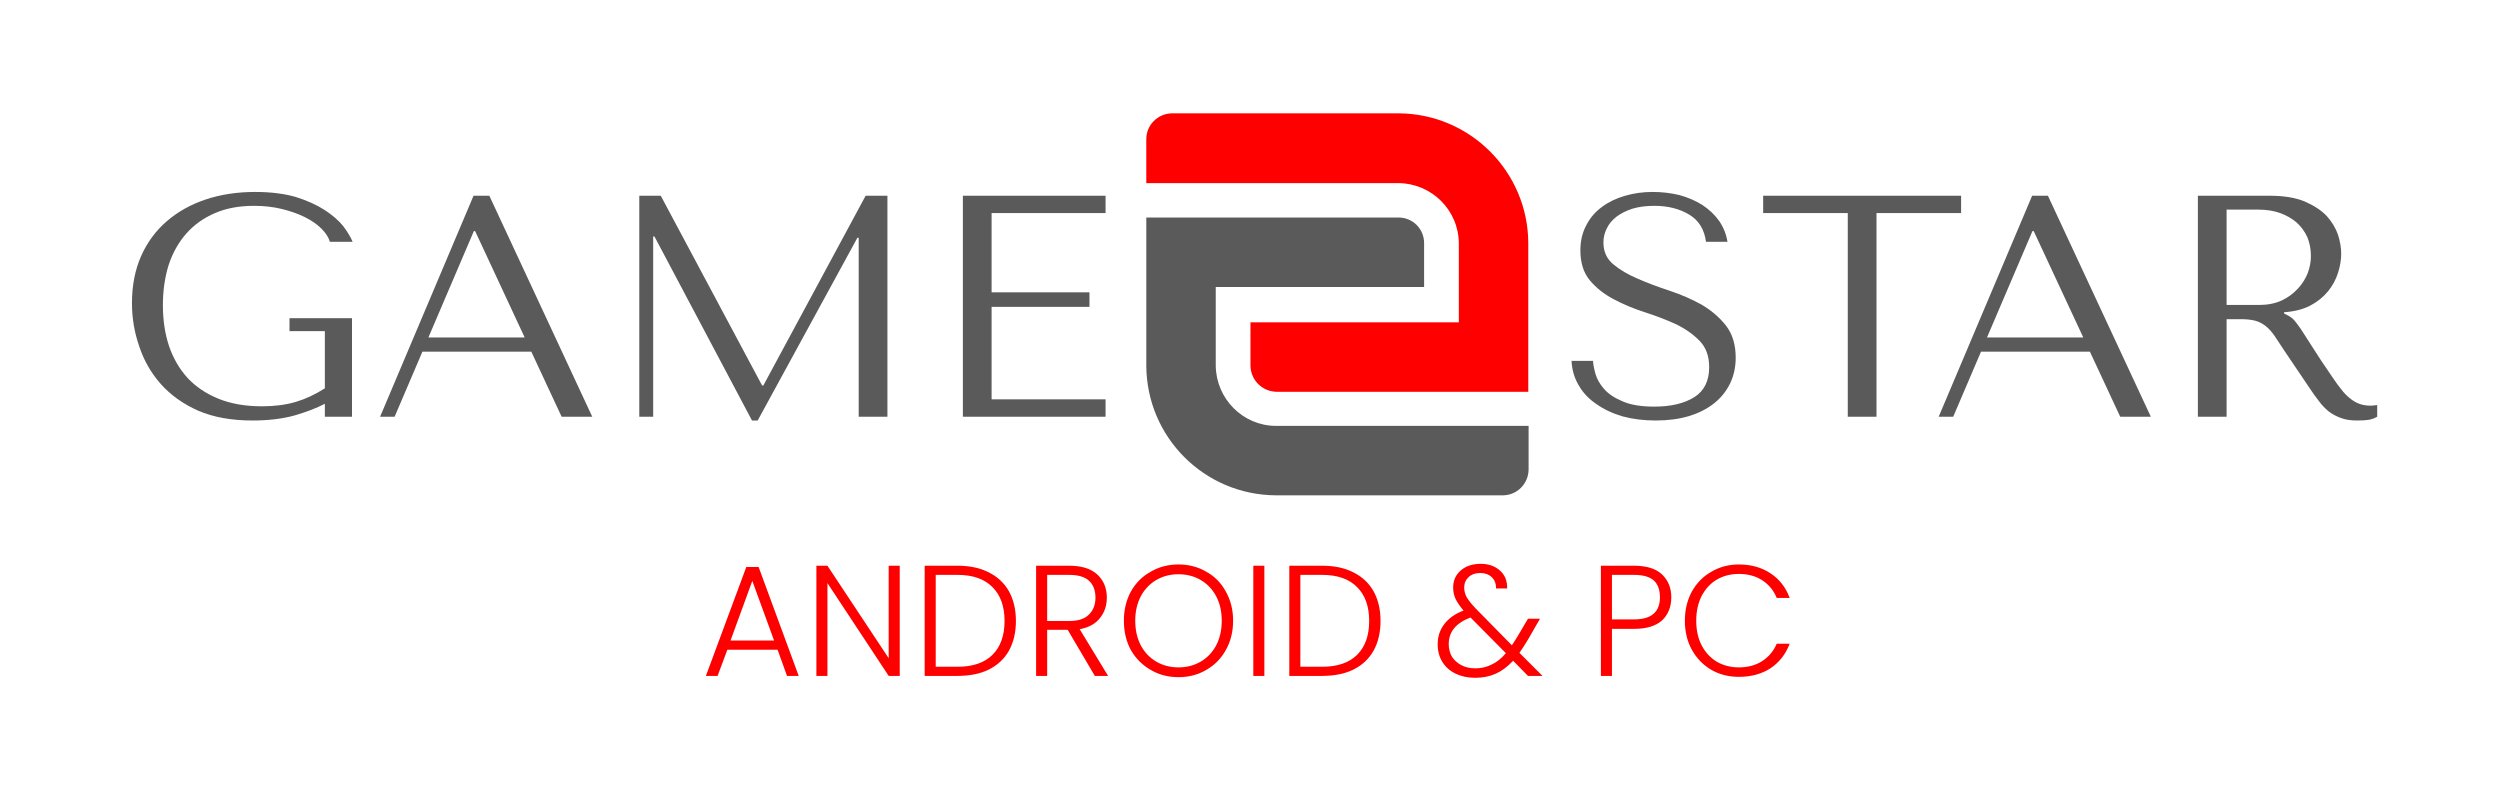 <svg xmlns="http://www.w3.org/2000/svg" version="1.1" xmlns:xlink="http://www.w3.org/1999/xlink" xmlns:svgjs="http://svgjs.dev/svgjs" viewBox="0 0 7.919 2.499"><g transform="matrix(1,0,0,1,0.358,0.608)"><g><path d=" M 0.757 0.4 L 0.559 0.4 L 0.559 0.441 L 0.671 0.441 L 0.671 0.622 Q 0.626 0.651 0.579 0.665 Q 0.532 0.679 0.472 0.679 Q 0.393 0.679 0.334 0.655 Q 0.275 0.631 0.236 0.589 Q 0.197 0.546 0.177 0.487 Q 0.158 0.429 0.158 0.359 Q 0.158 0.29 0.176 0.232 Q 0.195 0.174 0.232 0.132 Q 0.269 0.09 0.323 0.067 Q 0.376 0.044 0.447 0.044 Q 0.494 0.044 0.535 0.054 Q 0.576 0.064 0.608 0.08 Q 0.64 0.096 0.66 0.116 Q 0.681 0.137 0.687 0.158 L 0.759 0.158 Q 0.75 0.136 0.729 0.108 Q 0.707 0.081 0.67 0.057 Q 0.633 0.033 0.579 0.016 Q 0.524 0 0.45 0 Q 0.365 0 0.293 0.024 Q 0.222 0.048 0.17 0.093 Q 0.118 0.138 0.089 0.203 Q 0.06 0.269 0.06 0.352 Q 0.06 0.423 0.083 0.489 Q 0.105 0.556 0.151 0.608 Q 0.198 0.661 0.27 0.693 Q 0.342 0.724 0.442 0.724 Q 0.517 0.724 0.575 0.708 Q 0.633 0.691 0.671 0.671 L 0.671 0.712 L 0.757 0.712 L 0.757 0.4 M 1.325 0.506 L 1.421 0.712 L 1.518 0.712 L 1.192 0.012 L 1.142 0.012 L 0.846 0.712 L 0.892 0.712 L 0.98 0.506 L 1.325 0.506 M 1.304 0.461 L 0.999 0.461 L 1.143 0.124 L 1.147 0.124 L 1.304 0.461 M 1.735 0.012 L 1.667 0.012 L 1.667 0.712 L 1.711 0.712 L 1.711 0.141 L 1.715 0.141 L 2.024 0.724 L 2.042 0.724 L 2.358 0.145 L 2.362 0.145 L 2.362 0.712 L 2.453 0.712 L 2.453 0.012 L 2.384 0.012 L 2.06 0.613 L 2.056 0.613 L 1.735 0.012 M 2.692 0.012 L 2.692 0.712 L 3.144 0.712 L 3.144 0.657 L 2.783 0.657 L 2.783 0.364 L 3.093 0.364 L 3.093 0.318 L 2.783 0.318 L 2.783 0.067 L 3.144 0.067 L 3.144 0.012 L 2.692 0.012" fill="#5a5a5a" fill-rule="nonzero"></path></g><g><path d=" M 4.62 0.535 Q 4.622 0.578 4.643 0.613 Q 4.663 0.648 4.699 0.672 Q 4.734 0.697 4.782 0.711 Q 4.83 0.724 4.887 0.724 Q 4.945 0.724 4.992 0.71 Q 5.038 0.696 5.071 0.67 Q 5.104 0.644 5.122 0.607 Q 5.14 0.57 5.14 0.525 Q 5.14 0.463 5.109 0.423 Q 5.078 0.384 5.032 0.357 Q 4.985 0.331 4.931 0.313 Q 4.876 0.295 4.83 0.275 Q 4.783 0.255 4.752 0.229 Q 4.721 0.203 4.721 0.16 Q 4.721 0.136 4.732 0.115 Q 4.742 0.094 4.763 0.078 Q 4.783 0.063 4.813 0.053 Q 4.843 0.044 4.882 0.044 Q 4.947 0.044 4.993 0.072 Q 5.038 0.099 5.046 0.158 L 5.114 0.158 Q 5.108 0.121 5.087 0.091 Q 5.066 0.062 5.034 0.041 Q 5.002 0.021 4.962 0.01 Q 4.921 0 4.877 0 Q 4.831 0 4.79 0.012 Q 4.748 0.024 4.717 0.047 Q 4.685 0.07 4.667 0.105 Q 4.648 0.14 4.648 0.185 Q 4.648 0.244 4.678 0.28 Q 4.708 0.316 4.754 0.34 Q 4.799 0.364 4.852 0.381 Q 4.905 0.398 4.951 0.419 Q 4.996 0.441 5.026 0.472 Q 5.056 0.503 5.056 0.555 Q 5.056 0.62 5.009 0.65 Q 4.961 0.68 4.882 0.68 Q 4.819 0.68 4.781 0.663 Q 4.743 0.647 4.723 0.624 Q 4.703 0.601 4.696 0.577 Q 4.689 0.552 4.688 0.535 L 4.62 0.535 M 5.586 0.712 L 5.586 0.067 L 5.854 0.067 L 5.854 0.012 L 5.227 0.012 L 5.227 0.067 L 5.495 0.067 L 5.495 0.712 L 5.586 0.712 M 6.262 0.506 L 6.358 0.712 L 6.455 0.712 L 6.129 0.012 L 6.079 0.012 L 5.783 0.712 L 5.829 0.712 L 5.917 0.506 L 6.262 0.506 M 6.241 0.461 L 5.936 0.461 L 6.08 0.124 L 6.084 0.124 L 6.241 0.461 M 6.604 0.012 L 6.604 0.712 L 6.695 0.712 L 6.695 0.403 L 6.739 0.403 Q 6.767 0.403 6.786 0.408 Q 6.804 0.413 6.819 0.425 Q 6.834 0.437 6.847 0.456 Q 6.86 0.475 6.878 0.503 L 6.957 0.62 Q 6.972 0.643 6.987 0.662 Q 7.001 0.681 7.018 0.695 Q 7.035 0.708 7.057 0.716 Q 7.078 0.724 7.108 0.724 Q 7.13 0.724 7.144 0.722 Q 7.158 0.72 7.172 0.712 L 7.172 0.675 Q 7.167 0.676 7.162 0.676 Q 7.157 0.677 7.152 0.677 Q 7.131 0.677 7.115 0.671 Q 7.099 0.665 7.085 0.653 Q 7.071 0.642 7.058 0.625 Q 7.045 0.609 7.031 0.588 Q 6.989 0.527 6.966 0.49 Q 6.943 0.454 6.93 0.434 Q 6.916 0.414 6.908 0.405 Q 6.899 0.396 6.887 0.39 L 6.877 0.385 L 6.877 0.381 Q 6.925 0.378 6.96 0.36 Q 6.994 0.342 7.016 0.315 Q 7.038 0.288 7.048 0.256 Q 7.058 0.225 7.058 0.195 Q 7.058 0.168 7.048 0.136 Q 7.037 0.104 7.012 0.076 Q 6.986 0.049 6.942 0.03 Q 6.898 0.012 6.831 0.012 L 6.604 0.012 M 6.695 0.056 L 6.796 0.056 Q 6.834 0.056 6.865 0.067 Q 6.895 0.078 6.917 0.097 Q 6.939 0.117 6.951 0.144 Q 6.962 0.171 6.962 0.203 Q 6.962 0.23 6.952 0.257 Q 6.941 0.285 6.92 0.307 Q 6.899 0.33 6.869 0.344 Q 6.838 0.358 6.798 0.358 L 6.695 0.358 L 6.695 0.056" fill="#5a5a5a" fill-rule="nonzero"></path></g><g><path d=" M 2.105 1.45 L 1.946 1.45 L 1.915 1.533 L 1.878 1.533 L 2.006 1.188 L 2.045 1.188 L 2.172 1.533 L 2.135 1.533 L 2.105 1.45 M 2.094 1.421 L 2.025 1.232 L 1.956 1.421 L 2.094 1.421 M 2.492 1.533 L 2.457 1.533 L 2.263 1.239 L 2.263 1.533 L 2.228 1.533 L 2.228 1.184 L 2.263 1.184 L 2.457 1.477 L 2.457 1.184 L 2.492 1.184 L 2.492 1.533 M 2.774 1.205 Q 2.816 1.226 2.838 1.265 Q 2.86 1.305 2.86 1.359 Q 2.86 1.413 2.838 1.453 Q 2.816 1.492 2.774 1.513 Q 2.733 1.533 2.675 1.533 L 2.571 1.533 L 2.571 1.184 L 2.675 1.184 Q 2.733 1.184 2.774 1.205 M 2.786 1.466 Q 2.824 1.428 2.824 1.359 Q 2.824 1.29 2.786 1.252 Q 2.748 1.213 2.675 1.213 L 2.606 1.213 L 2.606 1.504 L 2.675 1.504 Q 2.748 1.504 2.786 1.466 M 3.11 1.533 L 3.024 1.387 L 2.959 1.387 L 2.959 1.533 L 2.924 1.533 L 2.924 1.184 L 3.029 1.184 Q 3.088 1.184 3.118 1.212 Q 3.148 1.24 3.148 1.285 Q 3.148 1.323 3.126 1.35 Q 3.105 1.377 3.062 1.385 L 3.152 1.533 L 3.11 1.533 M 2.959 1.359 L 3.03 1.359 Q 3.071 1.359 3.091 1.339 Q 3.112 1.319 3.112 1.285 Q 3.112 1.251 3.092 1.232 Q 3.072 1.213 3.029 1.213 L 2.959 1.213 L 2.959 1.359 M 3.287 1.514 Q 3.247 1.491 3.224 1.451 Q 3.202 1.41 3.202 1.358 Q 3.202 1.307 3.224 1.266 Q 3.247 1.225 3.287 1.203 Q 3.326 1.18 3.375 1.18 Q 3.424 1.18 3.463 1.203 Q 3.503 1.225 3.525 1.266 Q 3.548 1.307 3.548 1.358 Q 3.548 1.41 3.525 1.451 Q 3.503 1.491 3.463 1.514 Q 3.424 1.537 3.375 1.537 Q 3.326 1.537 3.287 1.514 M 3.445 1.488 Q 3.476 1.47 3.494 1.437 Q 3.512 1.403 3.512 1.358 Q 3.512 1.314 3.494 1.28 Q 3.476 1.247 3.445 1.229 Q 3.414 1.211 3.375 1.211 Q 3.336 1.211 3.305 1.229 Q 3.274 1.247 3.256 1.28 Q 3.238 1.314 3.238 1.358 Q 3.238 1.403 3.256 1.437 Q 3.274 1.47 3.305 1.488 Q 3.336 1.506 3.375 1.506 Q 3.414 1.506 3.445 1.488 M 3.647 1.184 L 3.647 1.533 L 3.612 1.533 L 3.612 1.184 L 3.647 1.184 M 3.929 1.205 Q 3.971 1.226 3.993 1.265 Q 4.015 1.305 4.015 1.359 Q 4.015 1.413 3.993 1.453 Q 3.971 1.492 3.929 1.513 Q 3.888 1.533 3.83 1.533 L 3.726 1.533 L 3.726 1.184 L 3.83 1.184 Q 3.888 1.184 3.929 1.205 M 3.941 1.466 Q 3.979 1.428 3.979 1.359 Q 3.979 1.29 3.941 1.252 Q 3.903 1.213 3.83 1.213 L 3.761 1.213 L 3.761 1.504 L 3.83 1.504 Q 3.903 1.504 3.941 1.466 M 4.482 1.533 L 4.435 1.485 Q 4.409 1.513 4.38 1.526 Q 4.351 1.539 4.315 1.539 Q 4.28 1.539 4.253 1.526 Q 4.226 1.513 4.211 1.489 Q 4.196 1.465 4.196 1.433 Q 4.196 1.396 4.217 1.369 Q 4.238 1.341 4.278 1.326 Q 4.261 1.306 4.253 1.29 Q 4.245 1.273 4.245 1.253 Q 4.245 1.22 4.269 1.199 Q 4.293 1.178 4.333 1.178 Q 4.37 1.178 4.394 1.2 Q 4.417 1.221 4.416 1.256 L 4.381 1.256 Q 4.381 1.233 4.367 1.22 Q 4.353 1.207 4.331 1.207 Q 4.308 1.207 4.294 1.22 Q 4.28 1.233 4.28 1.253 Q 4.28 1.269 4.288 1.284 Q 4.297 1.299 4.316 1.319 L 4.431 1.436 Q 4.438 1.426 4.45 1.406 L 4.482 1.352 L 4.52 1.352 L 4.482 1.418 Q 4.468 1.441 4.455 1.46 L 4.528 1.533 L 4.482 1.533 M 4.367 1.497 Q 4.391 1.486 4.412 1.461 L 4.3 1.348 Q 4.231 1.374 4.231 1.432 Q 4.231 1.454 4.241 1.472 Q 4.252 1.489 4.271 1.499 Q 4.29 1.509 4.315 1.509 Q 4.344 1.509 4.367 1.497 M 4.907 1.357 Q 4.877 1.384 4.818 1.384 L 4.748 1.384 L 4.748 1.533 L 4.713 1.533 L 4.713 1.184 L 4.818 1.184 Q 4.877 1.184 4.906 1.211 Q 4.936 1.239 4.936 1.284 Q 4.936 1.329 4.907 1.357 M 4.9 1.284 Q 4.9 1.249 4.881 1.231 Q 4.861 1.213 4.818 1.213 L 4.748 1.213 L 4.748 1.354 L 4.818 1.354 Q 4.9 1.354 4.9 1.284 M 5.001 1.266 Q 5.024 1.225 5.063 1.203 Q 5.102 1.18 5.15 1.18 Q 5.208 1.18 5.25 1.208 Q 5.292 1.235 5.311 1.286 L 5.27 1.286 Q 5.255 1.25 5.224 1.23 Q 5.193 1.21 5.15 1.21 Q 5.111 1.21 5.08 1.228 Q 5.05 1.246 5.032 1.28 Q 5.015 1.314 5.015 1.358 Q 5.015 1.403 5.032 1.436 Q 5.05 1.47 5.08 1.488 Q 5.111 1.506 5.15 1.506 Q 5.193 1.506 5.224 1.486 Q 5.255 1.466 5.27 1.431 L 5.311 1.431 Q 5.292 1.481 5.25 1.509 Q 5.208 1.536 5.15 1.536 Q 5.102 1.536 5.063 1.514 Q 5.024 1.491 5.001 1.45 Q 4.979 1.41 4.979 1.358 Q 4.979 1.307 5.001 1.266" fill="#ff0000" fill-rule="nonzero"></path></g><g clip-path="url(#SvgjsClipPath1001)"><g clip-path="url(#SvgjsClipPath1000aec1c9ae-268c-4fa1-9ae6-3ad0e95143bf)"><path d=" M 4.402 0.961 C 4.447 0.961 4.483 0.925 4.484 0.88 L 4.484 0.741 L 3.684 0.741 C 3.579 0.741 3.494 0.655 3.493 0.55 L 3.493 0.301 L 4.153 0.301 L 4.153 0.162 C 4.153 0.117 4.117 0.081 4.072 0.081 L 3.273 0.081 L 3.273 0.55 C 3.274 0.777 3.457 0.96 3.684 0.961 Z" fill="#5a5a5a" transform="matrix(1,0,0,1,0,0)" fill-rule="evenodd"></path></g><g clip-path="url(#SvgjsClipPath1000aec1c9ae-268c-4fa1-9ae6-3ad0e95143bf)"><path d=" M 3.354 -0.249 C 3.309 -0.248 3.273 -0.212 3.273 -0.167 L 3.273 -0.028 L 4.072 -0.028 C 4.177 -0.027 4.263 0.058 4.263 0.164 L 4.263 0.413 L 3.603 0.413 L 3.603 0.551 C 3.604 0.596 3.64 0.632 3.685 0.633 L 4.483 0.633 L 4.483 0.162 C 4.482 -0.064 4.299 -0.248 4.072 -0.249 Z" fill="#ff0000" transform="matrix(1,0,0,1,0,0)" fill-rule="evenodd"></path></g></g></g><defs><clipPath id="SvgjsClipPath1001"><path d=" M 3.273 -0.249 h 1.21 v 1.21 h -1.21 Z"></path></clipPath><clipPath id="SvgjsClipPath1000aec1c9ae-268c-4fa1-9ae6-3ad0e95143bf"><path d=" M 3.273 -0.249 L 4.483 -0.249 L 4.483 0.961 L 3.273 0.961 Z"></path></clipPath></defs></svg>